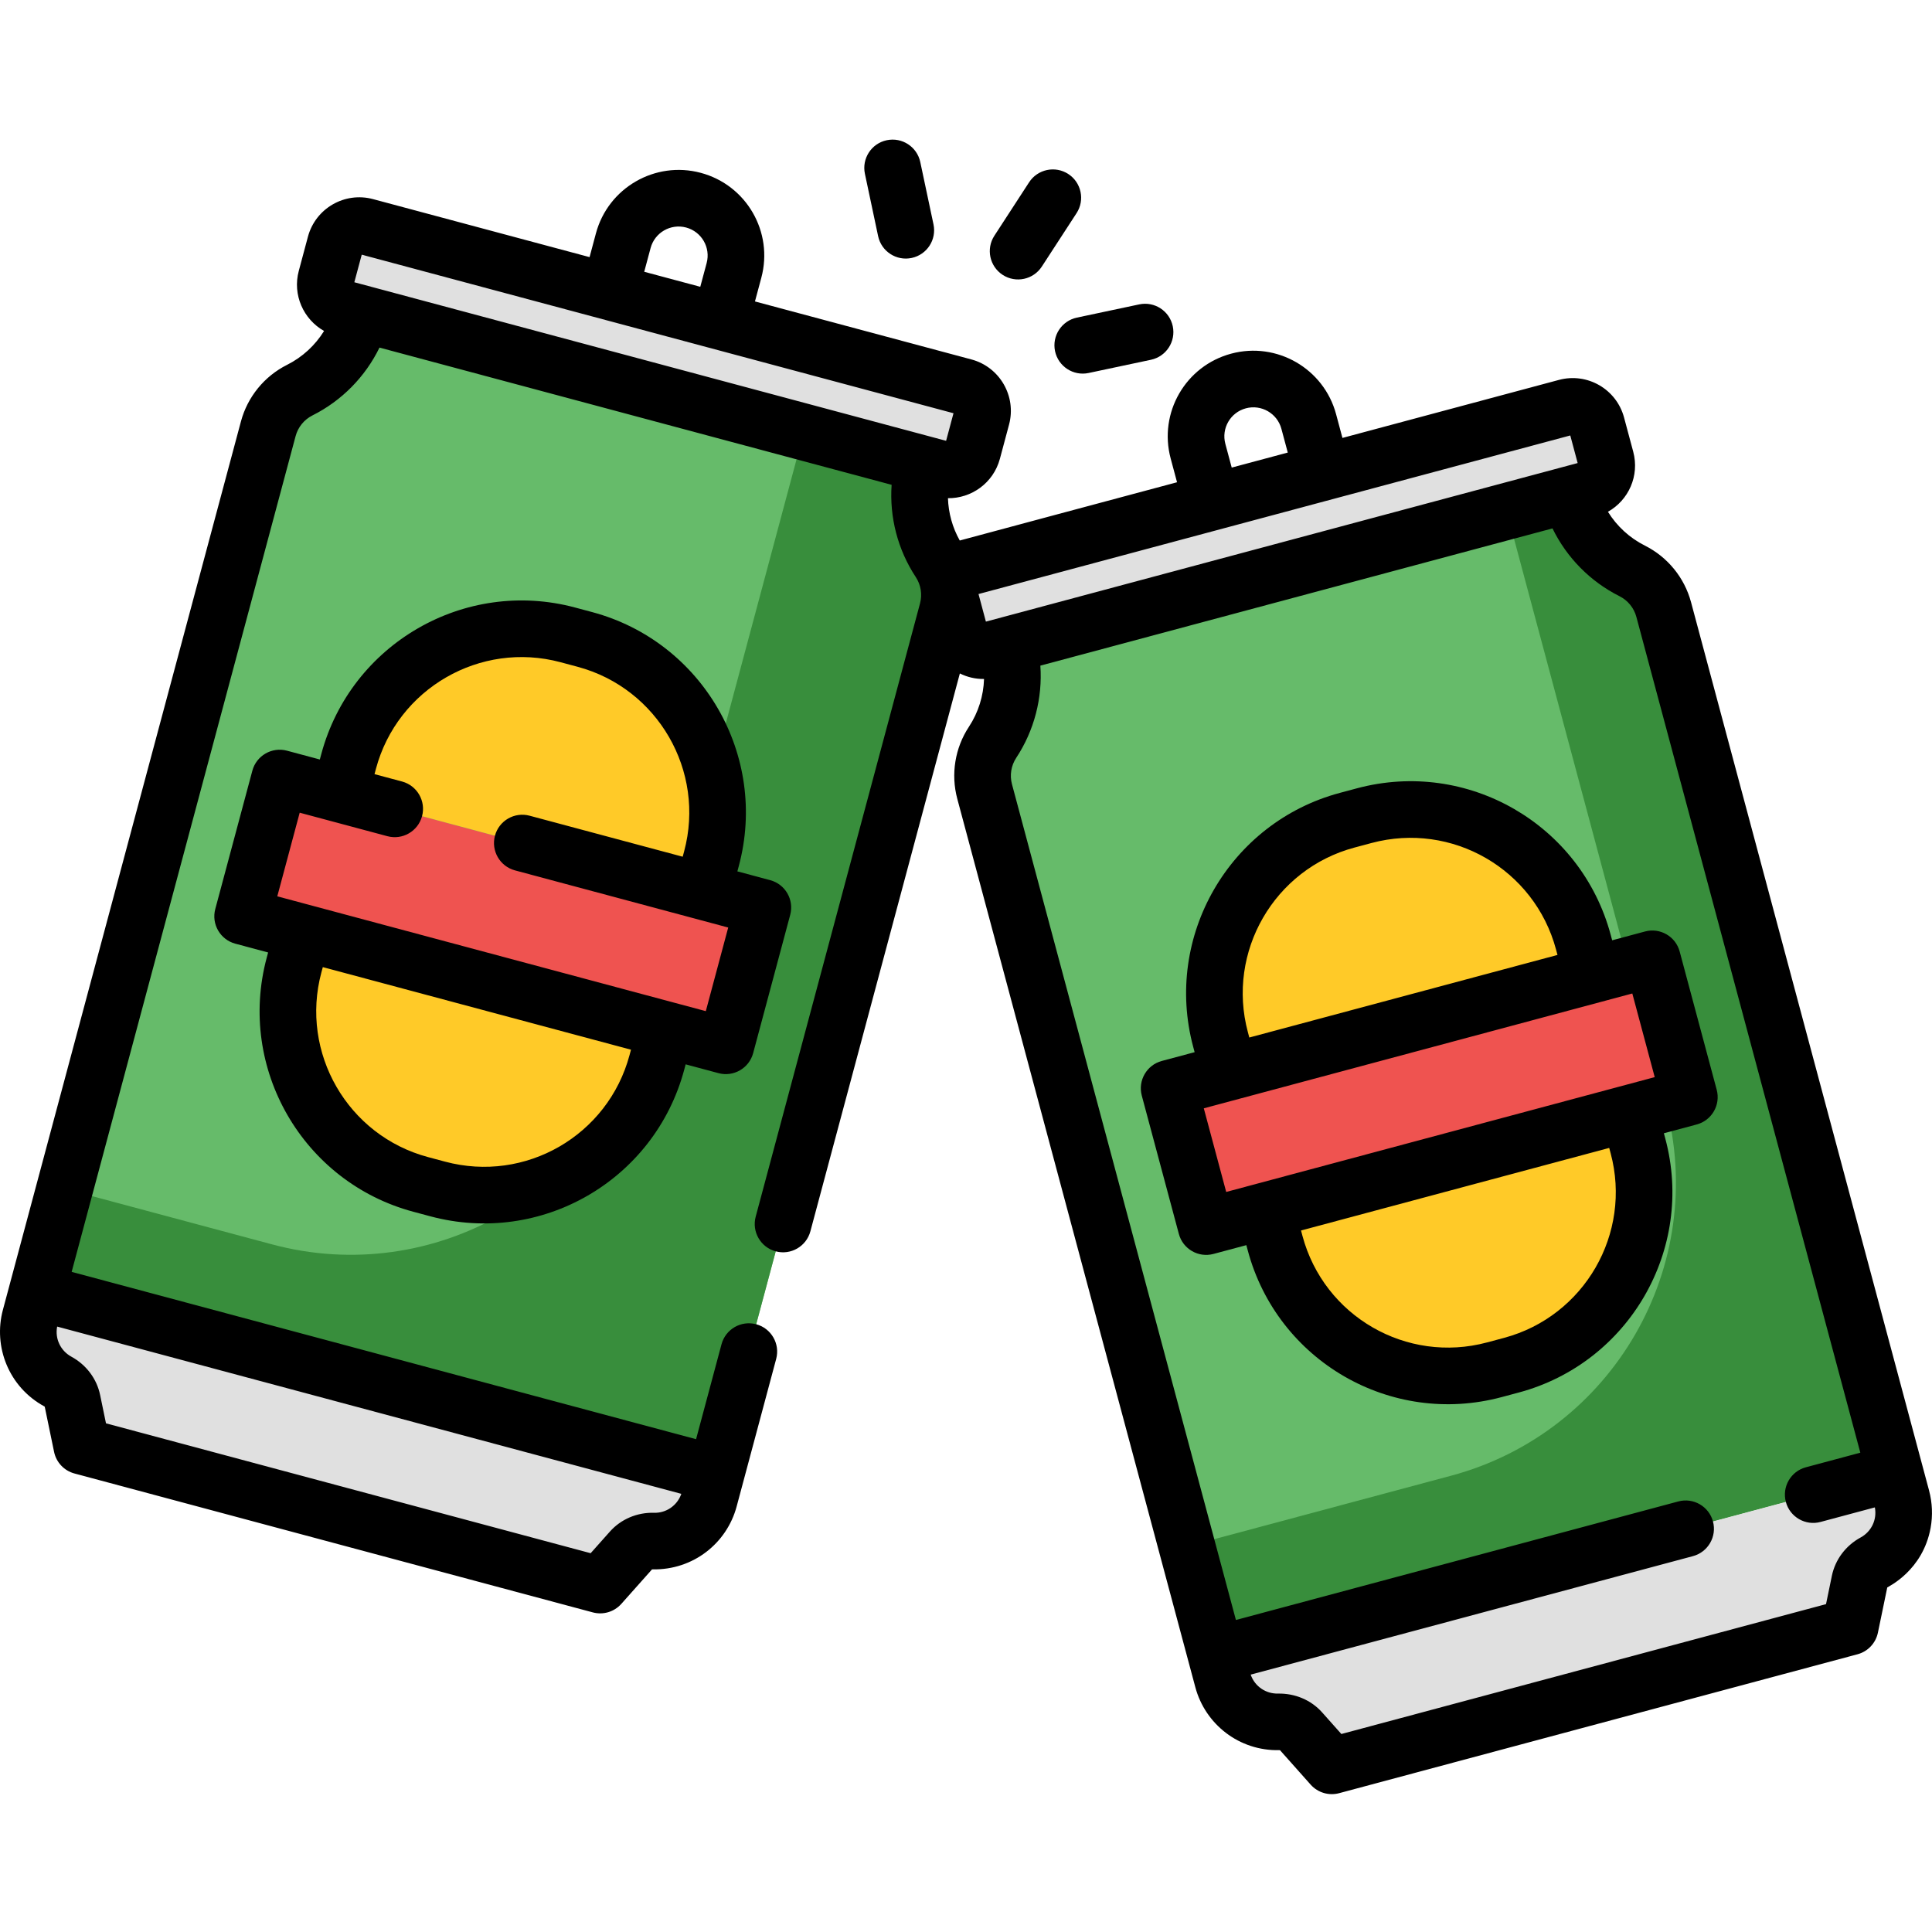 <svg height="512pt" viewBox="0 -37 512.001 512" width="512pt" xmlns="http://www.w3.org/2000/svg"><path d="m420.914 92.723-158.574 42.492c-3.516.941-7.133-1.145-8.074-4.66l-2.43-9.062c-.941-3.516 1.145-7.133 4.664-8.074l158.574-42.492c3.52-.941 7.133 1.145 8.074 4.664l2.43 9.059c.941 3.52-1.145 7.133-4.664 8.074zm0 0" fill="#e0e0e0"/><path d="m432.559 114.301c-8.152-4.09-14.164-11.465-16.523-20.27l-148.816 39.875c2.359 8.805.84 18.199-4.172 25.812-2.535 3.848-3.301 8.594-2.109 13.043l61.293 228.738 179.965-48.223-61.293-228.738c-1.191-4.449-4.227-8.176-8.344-10.238zm0 0" fill="#66bb6a"/><path d="m440.902 124.539c-1.191-4.449-4.227-8.176-8.344-10.242-8.152-4.086-14.164-11.461-16.523-20.266l-17.973 4.816c1.297 1.672 2.281 3.598 2.84 5.691l40.48 151.074c11.492 42.891-13.961 86.98-56.852 98.473l-69.984 18.75 7.68 28.66 179.969-48.223zm0 0" fill="#388e3c"/><path d="m322.227 401.5 1.801 6.711c.574 2.145 1.617 4.133 3.051 5.824 2.973 3.5 7.332 5.391 11.797 5.281 2.238-.059 4.402.793 5.895 2.465l8.18 9.188 137.375-36.809 2.492-12.047c.453-2.191 1.902-4.012 3.867-5.082 3.926-2.137 6.754-5.953 7.578-10.469.398-2.184.305-4.426-.27-6.57l-1.797-6.715zm0 0" fill="#e0e0e0"/><path d="m309.82 251.41 128.047-34.309 9.82 36.652-128.047 34.309zm0 0" fill="#ef5350"/><path d="m325.777 247.141-2.324-8.668c-6.777-25.309 8.238-51.316 33.543-58.098l4.523-1.211c25.305-6.781 51.316 8.234 58.098 33.539l2.324 8.668zm9.82 36.652 2.324 8.668c6.781 25.305 32.789 40.32 58.098 33.543l4.523-1.215c25.305-6.777 40.32-32.789 33.543-58.094l-2.324-8.672zm0 0" fill="#ffca28"/><path d="m91.086 44.812 158.578 42.488c3.516.941 7.133-1.145 8.074-4.66l2.426-9.062c.945-3.516-1.145-7.133-4.66-8.074l-158.574-42.492c-3.52-.941-7.137 1.145-8.078 4.664l-2.426 9.059c-.945 3.52 1.145 7.133 4.66 8.078zm0 0" fill="#e0e0e0"/><path d="m79.445 66.387c8.148-4.086 14.16-11.461 16.52-20.27l148.816 39.879c-2.359 8.805-.84 18.199 4.176 25.812 2.531 3.844 3.297 8.59 2.105 13.039l-61.289 228.738-179.965-48.223 61.289-228.738c1.191-4.445 4.23-8.176 8.348-10.238zm0 0" fill="#66bb6a"/><path d="m248.887 111.703c-4.957-7.598-6.453-16.945-4.102-25.707l-33.621-9.012c.605 2.566.598 5.262-.102 7.863l-40.48 151.074c-11.492 42.895-55.578 68.348-98.473 56.855l-54.98-14.734-7.32 27.324 179.965 48.219 61.293-228.738c1.203-4.492.363-9.254-2.18-13.145zm0 0" fill="#388e3c"/><path d="m189.773 353.586-1.797 6.715c-.574 2.141-1.617 4.133-3.055 5.824-2.973 3.5-7.332 5.391-11.797 5.277-2.238-.055-4.402.797-5.891 2.469l-8.184 9.188-137.371-36.812-2.492-12.047c-.453-2.191-1.902-4.012-3.871-5.082-3.922-2.137-6.75-5.953-7.574-10.469-.398-2.184-.309-4.426.27-6.57l1.797-6.715zm0 0" fill="#e0e0e0"/><path d="m192.348 240.156-128.051-34.309 9.82-36.648 128.051 34.309zm0 0" fill="#ef5350"/><path d="m90.062 173.461 2.324-8.668c6.777-25.309 32.789-40.324 58.094-33.543l4.527 1.211c25.305 6.781 40.32 32.793 33.539 58.098l-2.32 8.668zm-9.82 36.652-2.324 8.668c-6.781 25.305 8.238 51.316 33.543 58.098l4.523 1.211c25.305 6.781 51.316-8.238 58.098-33.543l2.324-8.668zm0 0" fill="#ffca28"/><path d="m511.238 358.051c-5.734-21.398-52.484-195.871-63.09-235.453-1.746-6.512-6.203-11.98-12.227-15.004-4.074-2.043-7.445-5.168-9.801-8.969 5.484-3.074 8.41-9.543 6.703-15.918l-2.43-9.059c-2.016-7.523-9.734-11.984-17.262-9.969l-57.371 15.375-1.684-6.293c-3.238-12.086-15.707-19.285-27.793-16.043-12.109 3.246-19.289 15.672-16.043 27.789l1.688 6.293c-12.258 3.285-56.438 15.113-57.582 15.441-1.945-3.453-3.004-7.305-3.129-11.215 6.168.078 12.031-3.98 13.766-10.445l2.426-9.062c2.012-7.504-2.457-15.25-9.965-17.262l-57.371-15.371 1.688-6.293c3.242-12.113-3.93-24.543-16.047-27.789-12.082-3.242-24.551 3.957-27.789 16.043l-1.684 6.293-57.375-15.371c-7.516-2.02-15.246 2.438-17.262 9.965l-2.426 9.062c-1.699 6.336 1.234 12.832 6.703 15.914-2.355 3.801-5.727 6.93-9.801 8.973-6.027 3.023-10.484 8.492-12.23 15.004-10.875 40.586-56.656 211.453-63.086 235.449-2.609 9.742 1.555 20.441 10.965 25.566.062.035.102.066.125.09l2.477 11.973c.574 2.777 2.664 4.992 5.406 5.727l137.375 36.812c2.691.723 5.629-.109 7.543-2.258l8.129-9.133c.031-.008.086-.023.156-.012 10.809.203 19.68-6.965 22.277-16.66 2.738-10.211 8.32-31.039 10.48-39.113 1.074-4.004-1.301-8.117-5.301-9.188-4-1.07-8.113 1.301-9.188 5.305l-6.742 25.156-165.477-44.34 59.352-221.496c.637-2.375 2.266-4.371 4.465-5.477 7.785-3.902 14.004-10.258 17.762-17.973 15.992 4.285 119.406 31.992 135.723 36.367-.602 8.559 1.609 17.172 6.398 24.445 1.355 2.059 1.766 4.598 1.129 6.977l-43.551 162.531c-1.07 4 1.305 8.113 5.305 9.184 3.996 1.074 8.113-1.301 9.188-5.301l39.613-147.848c1.953.973 4.148 1.504 6.41 1.465-.141 4.465-1.5 8.855-4 12.656-3.711 5.633-4.836 12.594-3.09 19.105.957 3.578 57.828 215.812 63.09 235.453 2.613 9.766 11.582 16.91 22.277 16.66.078-.008.125.004.156.012l8.129 9.133c1.914 2.148 4.852 2.98 7.543 2.258l137.375-36.812c2.738-.73 4.832-2.949 5.406-5.727l2.477-11.973c.262-.242 9.422-4.445 11.492-15.801.59-3.25.453-6.66-.402-9.852zm-181.07-286.844c4.113-1.102 8.328 1.355 9.418 5.438l1.688 6.289-14.855 3.98-1.688-6.293c-1.098-4.094 1.324-8.312 5.438-9.414zm-157.754-42.477c1.098-4.098 5.32-6.535 9.418-5.438 4.113 1.105 6.535 5.32 5.438 9.418l-1.688 6.293-14.855-3.98zm8.145 330.152c-1.117 3.203-4.121 5.129-7.246 5.02-4.504-.117-8.762 1.703-11.68 4.98l-5.105 5.734-128.441-34.418-1.555-7.516c-.887-4.297-3.668-7.996-7.625-10.152-2.789-1.52-4.391-4.656-3.762-7.973zm-84.695-328.391 156.824 42.02-1.961 7.309c-34.902-9.352-123.406-33.062-156.824-42.02zm320.277 47.91 1.957 7.312c-153.785 41.203 59.102-15.836-156.824 42.02l-1.957-7.309zm76.953 292.043c-3.957 2.156-6.734 5.855-7.625 10.148l-1.551 7.52-128.441 34.418-5.105-5.734c-2.918-3.273-7.164-5.059-11.684-4.98-3.121.082-6.117-1.797-7.246-5.023l117.211-31.402c4-1.074 6.375-5.188 5.305-9.188-1.074-4-5.191-6.379-9.188-5.305l-117.238 31.414-59.348-221.492c-.637-2.379-.227-4.918 1.125-6.977 4.793-7.273 7-15.887 6.398-24.445 16.324-4.375 119.715-32.078 135.723-36.367 3.762 7.715 9.977 14.066 17.766 17.973 2.199 1.105 3.828 3.102 4.461 5.477l59.352 221.496-14.43 3.867c-4.004 1.07-6.375 5.184-5.305 9.184 1.07 4 5.184 6.379 9.184 5.305l14.402-3.859c.629 3.32-.977 6.453-3.766 7.973zm0 0"/><path d="m445.129 215.156c-1.078-4.023-5.219-6.371-9.188-5.301l-8.699 2.332-.383-1.426c-7.855-29.324-37.949-46.707-67.281-38.844l-4.523 1.211c-29.258 7.84-46.688 38.02-38.848 67.281l.383 1.426-8.699 2.328c-4 1.074-6.375 5.188-5.305 9.188l9.824 36.652c1.074 4.016 5.203 6.375 9.184 5.301l8.699-2.328.383 1.422c7.852 29.301 37.934 46.715 67.281 38.848l4.527-1.211c29.258-7.844 46.684-38.023 38.844-67.285l-.383-1.422 8.699-2.332c4-1.07 6.375-5.184 5.305-9.188zm-114.43 21.371c-5.699-21.27 6.969-43.211 28.238-48.91l4.523-1.211c21.32-5.711 43.199 6.918 48.91 28.238l.383 1.426-81.672 21.883zm-11.68 20.188 113.562-30.43 5.938 22.164-113.562 30.43zm107.82 11.918c5.699 21.273-6.969 43.211-28.238 48.914l-4.523 1.211c-21.32 5.711-43.199-6.918-48.914-28.238l-.379-1.426 81.672-21.883zm0 0"/><path d="m109.52 284.121 4.523 1.211c29.324 7.859 59.422-9.512 67.281-38.844l.383-1.426 8.699 2.332c3.984 1.07 8.109-1.289 9.188-5.305l9.82-36.648c1.07-4.004-1.301-8.113-5.305-9.188l-8.699-2.332.383-1.426c7.84-29.258-9.586-59.441-38.848-67.281l-4.523-1.211c-29.254-7.844-59.441 9.586-67.281 38.844l-.383 1.426-8.699-2.332c-3.996-1.074-8.113 1.305-9.184 5.305l-9.824 36.652c-1.07 4 1.305 8.113 5.305 9.184l8.699 2.332-.383 1.426c-7.836 29.258 9.586 59.441 38.848 67.281zm-30.098-105.75 23.242 6.23c3.996 1.074 8.113-1.301 9.184-5.305 1.074-4-1.301-8.113-5.301-9.188l-7.297-1.953.379-1.426c5.699-21.27 27.645-33.934 48.914-28.238l4.523 1.211c21.27 5.699 33.938 27.645 28.238 48.914l-.383 1.422-40.566-10.867c-4.004-1.074-8.113 1.301-9.188 5.301-1.07 4 1.305 8.113 5.305 9.188l56.512 15.145-5.938 22.16-113.562-30.43zm87.797 62.809-.383 1.426c-5.711 21.316-27.586 33.957-48.91 28.238l-4.523-1.211c-21.27-5.699-33.938-27.645-28.238-48.914l.383-1.422zm0 0"/><path d="m232.711 25.578c.859 4.047 4.836 6.645 8.895 5.781 4.051-.859 6.641-4.84 5.781-8.895l-3.504-16.52c-.859-4.051-4.836-6.641-8.895-5.781-4.051.859-6.637 4.844-5.777 8.895zm0 0"/><path d="m279.598 56.066c.859 4.043 4.836 6.641 8.895 5.781l16.52-3.504c4.051-.859 6.641-4.84 5.781-8.895-.859-4.051-4.836-6.641-8.891-5.781l-16.52 3.504c-4.055.859-6.641 4.84-5.785 8.895zm0 0"/><path d="m265.719 35.844c3.492 2.27 8.129 1.254 10.375-2.199l9.207-14.16c2.258-3.473 1.273-8.117-2.199-10.375-3.473-2.254-8.121-1.273-10.379 2.199l-9.203 14.16c-2.258 3.473-1.273 8.117 2.199 10.375zm0 0"/></svg>
